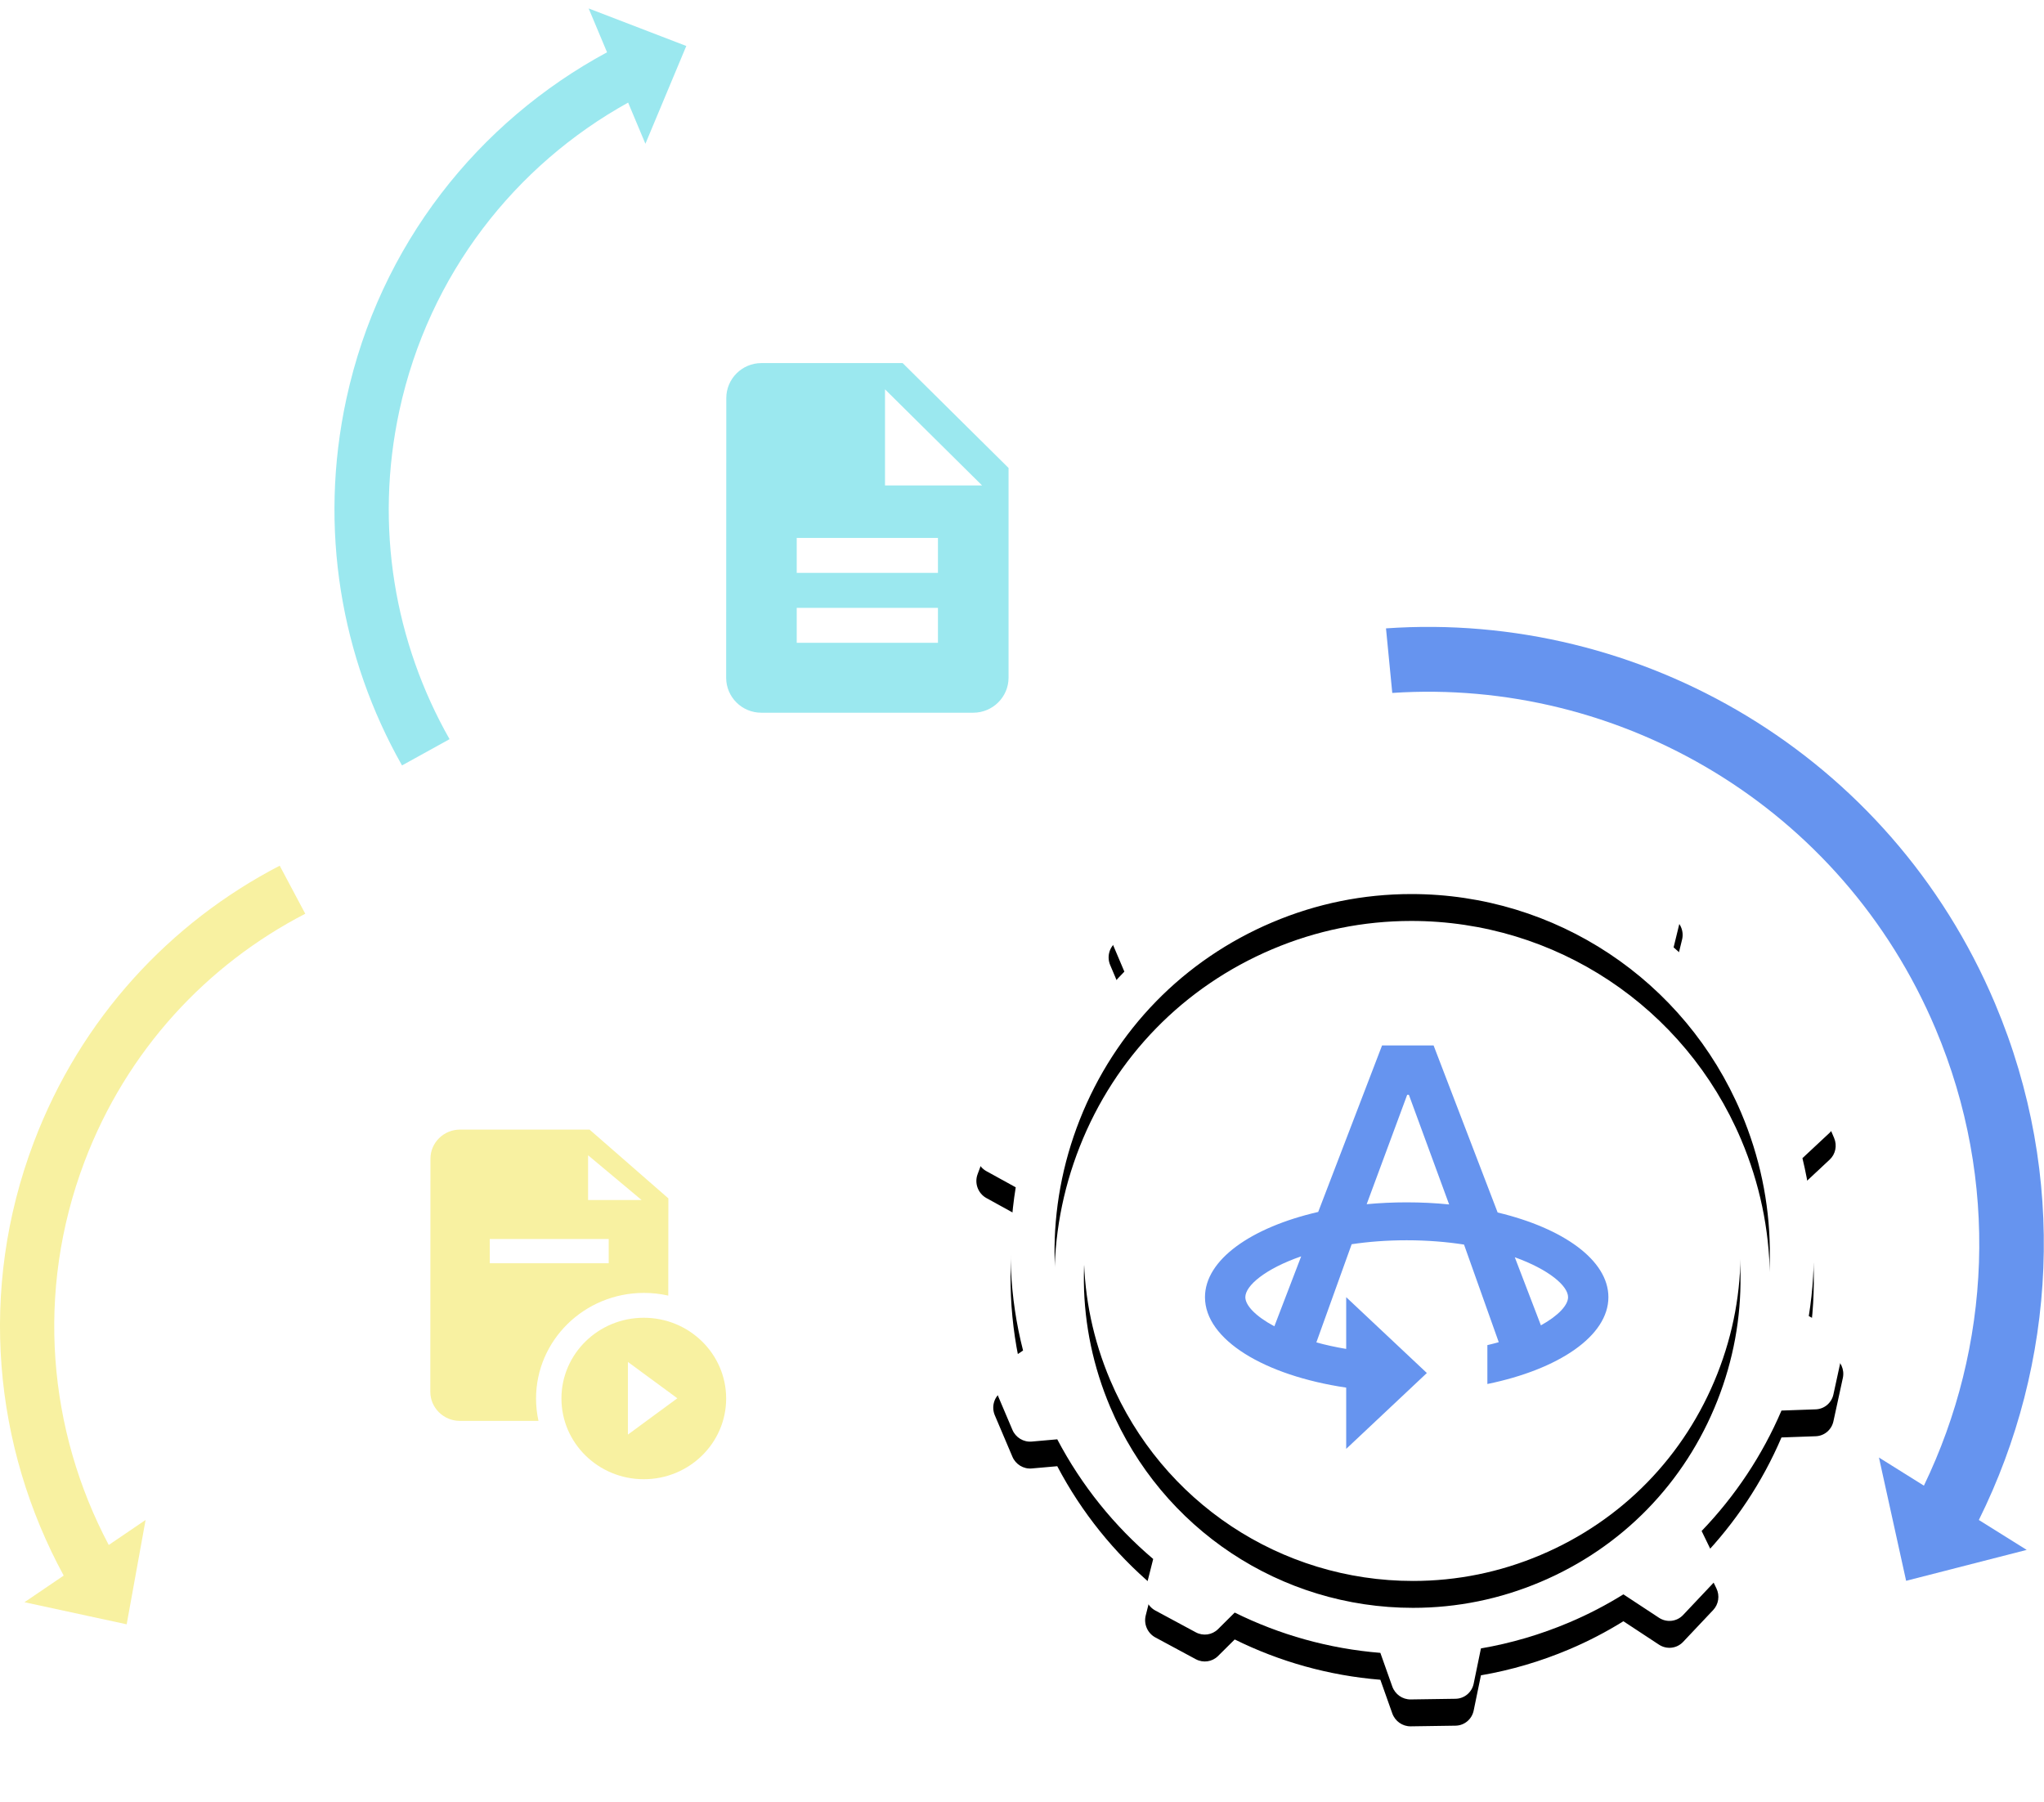 <?xml version="1.0" encoding="UTF-8"?>
<svg width="152px" height="134px" viewBox="0 0 152 134" version="1.1" xmlns="http://www.w3.org/2000/svg" xmlns:xlink="http://www.w3.org/1999/xlink">
    <!-- Generator: Sketch 58 (84663) - https://sketch.com -->
    <title>test-4</title>
    <desc>Created with Sketch.</desc>
    <defs>
        <path d="M32.171,0 C32.75,-0.008 33.281,0.34 33.51,0.88 L34.647,3.561 C38.556,3.86 42.299,4.917 45.7,6.615 L47.146,5.247 C47.57,4.847 48.197,4.753 48.724,5.011 L51.709,6.474 C52.317,6.772 52.64,7.461 52.48,8.121 L51.849,10.706 C54.82,13.265 57.307,16.426 59.115,20.06 L61.537,19.953 C62.129,19.927 62.68,20.277 62.915,20.833 L63.786,22.884 C64.023,23.442 63.89,24.085 63.453,24.492 L61.429,26.382 C62.37,30.24 62.528,34.22 61.902,38.123 L63.727,39.148 C64.281,39.46 64.569,40.1 64.435,40.722 L63.733,43.952 C63.595,44.584 63.056,45.038 62.416,45.06 L59.871,45.15 C58.448,48.482 56.421,51.517 53.933,54.106 L55.031,56.37 C55.294,56.909 55.198,57.553 54.793,57.983 L52.553,60.356 C52.086,60.85 51.334,60.935 50.762,60.559 L48.116,58.818 C46.835,59.613 45.491,60.312 44.094,60.903 C41.966,61.805 39.768,62.452 37.521,62.838 L36.981,65.46 C36.847,66.108 36.289,66.573 35.633,66.583 L32.298,66.632 C31.688,66.64 31.136,66.252 30.928,65.668 L30.042,63.169 C26.215,62.86 22.55,61.824 19.211,60.172 L17.97,61.405 C17.532,61.839 16.866,61.935 16.318,61.641 L13.313,60.023 C12.729,59.708 12.432,59.033 12.593,58.39 L13.149,56.188 C10.266,53.744 7.831,50.74 6.015,47.289 L4.117,47.456 C3.504,47.51 2.922,47.156 2.679,46.581 L1.371,43.5 C1.102,42.865 1.315,42.132 1.879,41.754 L3.472,40.685 C2.453,36.702 2.27,32.584 2.927,28.549 L0.751,27.351 C0.123,27.006 -0.159,26.248 0.09,25.577 L1.129,22.784 C1.334,22.233 1.855,21.87 2.439,21.87 L4.829,21.872 C6.279,18.375 8.392,15.198 11.005,12.509 L9.95,10.02 C9.695,9.416 9.873,8.721 10.383,8.326 L13.389,6.006 C13.884,5.625 14.571,5.62 15.079,5.995 L17.249,7.591 C18.366,6.931 19.528,6.344 20.729,5.835 C22.837,4.941 25.013,4.299 27.238,3.912 L27.988,1.086 C28.15,0.475 28.692,0.052 29.318,0.042 L32.171,0 Z M32.348,6.741 C28.778,6.741 25.297,7.448 22.006,8.843 C15.406,11.64 10.32,16.855 7.685,23.529 C5.102,30.074 5.193,37.25 7.945,43.736 C12.136,53.614 21.761,59.999 32.469,59.999 C36.043,59.999 39.524,59.29 42.816,57.895 C49.412,55.101 54.497,49.884 57.133,43.21 C59.717,36.667 59.624,29.491 56.873,23.004 C52.683,13.124 43.056,6.741 32.348,6.741 Z M32.348,8.92 C42.18,8.92 51.018,14.782 54.866,23.854 C57.393,29.812 57.479,36.401 55.105,42.411 C52.686,48.537 48.019,53.325 41.965,55.888 C38.943,57.17 35.748,57.821 32.469,57.821 C22.639,57.821 13.8,51.957 9.952,42.886 C7.425,36.928 7.34,30.338 9.712,24.329 C12.131,18.203 16.799,13.415 22.857,10.849 C25.878,9.569 29.071,8.92 32.348,8.92 Z" id="path-1"></path>
        <filter x="-15.5%" y="-12.0%" width="131.0%" height="130.0%" filterUnits="objectBoundingBox" id="filter-2">
            <feOffset dx="0" dy="2" in="SourceAlpha" result="shadowOffsetOuter1"></feOffset>
            <feGaussianBlur stdDeviation="3" in="shadowOffsetOuter1" result="shadowBlurOuter1"></feGaussianBlur>
            <feColorMatrix values="0 0 0 0 0   0 0 0 0 0   0 0 0 0 0  0 0 0 0.16 0" type="matrix" in="shadowBlurOuter1"></feColorMatrix>
        </filter>
    </defs>
    <g id="页面-1" stroke="none" stroke-width="1" fill="none" fill-rule="evenodd">
        <g id="产品模块" transform="translate(-1026, -1045)">
            <g id="test-4" transform="translate(1026, 1045)">
                <g id="编组" transform="translate(72.607, 59.744)">
                    <g id="形状结合">
                        <use fill="black" fill-opacity="1" filter="url(#filter-2)" xlink:href="#path-1"></use>
                        <use fill="#FFFFFF" fill-rule="evenodd" xlink:href="#path-1"></use>
                    </g>
                    <path d="M35.156,29.823 L32.162,21.667 L32.038,21.667 L29.025,29.804 C29.987,29.714 30.982,29.667 32,29.667 C33.082,29.667 34.138,29.719 35.156,29.823 L35.156,29.823 Z M38.764,30.422 C43.649,31.587 47,33.969 47,36.718 C47,39.609 43.296,42.09 38,43.176 L38,40.284 C38.294,40.215 38.576,40.143 38.846,40.065 L36.264,32.807 C34.977,32.607 33.55,32.487 32,32.487 C30.516,32.487 29.147,32.595 27.908,32.781 L25.283,40.081 C25.965,40.27 26.704,40.434 27.501,40.566 L27.501,36.718 L33.5,42.358 L27.501,48 L27.501,43.444 C21.41,42.541 17,39.874 17,36.718 C17,33.934 20.436,31.528 25.42,30.38 L30.168,18 L34.001,18 L38.764,30.422 Z M41.981,38.814 C43.294,38.085 44.001,37.304 44.001,36.718 C44.001,35.883 42.583,34.665 40.039,33.75 L41.981,38.814 Z M24.154,33.682 C21.49,34.604 20.001,35.862 20.001,36.718 C20.001,37.327 20.761,38.139 22.16,38.884 L24.154,33.682 Z" id="Fill-15" fill="#6694EF"></path>
                </g>
                <g id="编组" transform="translate(9.148, 67.97)">
                    <path d="M36.3,0.032 L39.469,0.224 C40.118,0.264 40.654,0.747 40.754,1.378 L41.181,4.081 C44.681,5.223 47.937,7.039 50.781,9.46 L53.084,8.396 C53.597,8.159 54.211,8.265 54.622,8.663 L56.144,10.132 C56.557,10.531 56.675,11.141 56.44,11.653 L55.249,14.244 C57.428,17.194 58.987,20.516 59.855,24.046 L62.061,24.304 C62.663,24.376 63.153,24.829 63.261,25.417 L63.83,28.482 C63.941,29.081 63.631,29.67 63.074,29.922 L60.654,31.014 C60.612,34.345 59.954,37.636 58.748,40.717 L60.714,42.433 C61.144,42.807 61.295,43.402 61.094,43.923 L59.992,46.798 C59.763,47.397 59.13,47.741 58.487,47.622 L55.289,47.021 C54.471,48.141 53.566,49.203 52.58,50.195 C51.075,51.708 49.401,53.037 47.602,54.164 L48.133,56.87 C48.253,57.484 47.931,58.09 47.355,58.335 L44.435,59.584 C43.899,59.812 43.269,59.674 42.873,59.241 L41.01,57.208 C38.243,58.083 35.337,58.543 32.402,58.543 C31.802,58.543 31.204,58.525 30.61,58.488 L29.88,60.221 C29.655,60.757 29.101,61.081 28.511,61.023 L25.266,60.703 C24.636,60.641 24.125,60.16 24.033,59.543 L23.68,57.201 C20.299,56.128 17.141,54.428 14.356,52.161 L12.544,53.096 C12.023,53.365 11.381,53.268 10.953,52.856 L8.671,50.648 C8.2,50.193 8.118,49.478 8.477,48.944 L9.611,47.256 C7.307,44.217 5.668,40.771 4.775,37.101 L2.196,36.822 C1.515,36.75 0.988,36.19 0.962,35.518 L0.853,32.711 C0.831,32.158 1.157,31.654 1.673,31.443 L3.99,30.495 C3.995,27.012 4.675,23.568 5.952,20.355 L3.947,18.416 C3.5,17.983 3.401,17.313 3.707,16.786 L5.506,13.681 C5.802,13.17 6.407,12.916 6.993,13.058 L9.712,13.716 C10.434,12.77 11.22,11.868 12.066,11.017 C13.554,9.521 15.208,8.205 16.984,7.086 L16.574,4.118 C16.492,3.529 16.813,2.964 17.364,2.728 L19.866,1.659 C20.372,1.442 20.966,1.555 21.369,1.943 L23.535,4.036 C26.332,3.141 29.273,2.669 32.244,2.669 C32.876,2.669 33.504,2.689 34.129,2.729 L34.996,0.808 C35.224,0.307 35.741,-0.001 36.3,0.032 Z M32.244,5.132 C25.363,5.132 18.659,7.906 13.849,12.743 C9.048,17.571 6.365,24.224 6.491,30.996 C6.616,37.732 9.377,44.045 14.262,48.767 C19.141,53.484 25.583,56.08 32.4,56.08 C39.282,56.08 45.986,53.306 50.796,48.47 C55.598,43.642 58.28,36.988 58.153,30.216 C58.029,23.48 55.269,17.169 50.383,12.445 C45.506,7.729 39.065,5.132 32.244,5.132 Z M32.817,7.655 C38.983,7.655 44.808,9.987 49.218,14.224 C53.636,18.468 56.131,24.137 56.245,30.186 C56.361,36.355 54,42.175 49.597,46.575 C45.251,50.915 39.192,53.405 32.975,53.405 C26.808,53.405 20.985,51.073 16.572,46.835 C12.155,42.593 9.66,36.922 9.546,30.873 C9.43,24.704 11.791,18.884 16.193,14.486 C20.541,10.144 26.598,7.655 32.817,7.655 Z" id="形状结合" fill="#FFFFFF"></path>
                    <path d="M40.547,28.376 C39.965,28.244 39.36,28.175 38.739,28.175 C34.307,28.175 30.714,31.697 30.714,36.037 C30.714,36.605 30.779,37.16 30.895,37.692 L25.054,37.692 C23.835,37.692 22.852,36.716 22.852,35.525 L22.862,18.195 C22.862,17.003 23.848,16.03 25.064,16.03 L34.693,16.03 L40.555,21.146 L40.547,28.376 Z M27.273,25.97 L36.118,25.97 L36.118,24.165 L27.273,24.165 L27.273,25.97 Z M34.584,21.267 L38.563,21.267 L34.584,17.939 L34.584,21.267 Z M38.726,30.023 C42.11,30.023 44.852,32.713 44.852,36.027 C44.852,39.34 42.11,42.03 38.726,42.03 C35.345,42.03 32.603,39.34 32.603,36.027 C32.603,32.713 35.345,30.023 38.726,30.023 L38.726,30.023 Z M37.546,38.711 L41.222,36.011 L37.546,33.309 L37.546,38.711 Z" id="Fill-33" fill="#F8F1A1"></path>
                </g>
                <g id="编组" transform="translate(34.732, 9.436)">
                    <path d="M23.48,1.056 L25.255,3.235 C27.109,2.84 29.008,2.637 30.919,2.637 C32.538,2.637 34.136,2.778 35.699,3.053 L36.659,1.419 C36.931,0.955 37.461,0.712 37.993,0.806 L41.008,1.332 C41.624,1.439 42.086,1.966 42.111,2.591 L42.219,5.069 C45.52,6.565 48.52,8.721 51.034,11.449 L53.159,10.73 C53.677,10.555 54.254,10.724 54.604,11.154 L55.901,12.746 C56.252,13.176 56.301,13.781 56.019,14.252 L54.707,16.456 C56.52,19.62 57.671,23.091 58.106,26.694 L60.025,27.143 C60.594,27.275 61.015,27.768 61.054,28.352 L61.265,31.389 C61.306,31.981 60.945,32.523 60.385,32.706 L58.082,33.463 C57.664,36.733 56.646,39.893 55.115,42.78 L56.759,44.602 C57.13,45.011 57.21,45.606 56.962,46.09 L55.593,48.763 C55.307,49.32 54.664,49.587 54.06,49.401 L51.089,48.483 C50.216,49.433 49.274,50.323 48.267,51.143 C46.616,52.487 44.818,53.625 42.916,54.541 L43.134,57.27 C43.182,57.879 42.807,58.432 42.23,58.609 L39.294,59.507 C38.757,59.672 38.169,59.47 37.835,59.007 L36.22,56.759 C34.531,57.085 32.808,57.252 31.074,57.252 C29.438,57.252 27.824,57.108 26.245,56.827 L25.284,58.564 C25.008,59.06 24.442,59.315 23.885,59.196 L20.81,58.536 C20.214,58.407 19.776,57.886 19.756,57.277 L19.667,54.772 C16.633,53.382 13.857,51.433 11.482,48.994 L9.452,49.782 C8.925,49.987 8.319,49.823 7.955,49.377 L6.008,46.989 C5.607,46.497 5.607,45.792 6.009,45.313 L7.408,43.645 C5.569,40.5 4.388,37.045 3.919,33.454 L1.312,32.868 C0.669,32.723 0.224,32.125 0.272,31.469 L0.474,28.732 C0.513,28.192 0.88,27.737 1.398,27.588 L3.856,26.877 C4.226,23.535 5.224,20.298 6.756,17.341 L4.996,15.18 C4.615,14.715 4.593,14.053 4.944,13.574 L7.005,10.751 C7.344,10.287 7.952,10.105 8.497,10.306 L11.053,11.245 C11.883,10.356 12.775,9.521 13.723,8.749 C15.271,7.489 16.948,6.41 18.717,5.525 L18.65,2.655 C18.637,2.073 19.007,1.558 19.558,1.389 L22.071,0.621 C22.58,0.465 23.138,0.636 23.48,1.056 Z M30.919,5.044 C25.224,5.044 19.656,7.023 15.244,10.616 C4.614,19.268 3.031,34.981 11.716,45.64 C16.483,51.491 23.538,54.845 31.074,54.845 C36.768,54.845 42.334,52.868 46.748,49.276 C51.872,45.102 55.168,38.93 55.783,32.34 C56.397,25.784 54.442,19.361 50.276,14.247 C45.51,8.399 38.455,5.044 30.919,5.044 Z M31.231,7.12 C37.991,7.12 44.322,10.139 48.601,15.401 C52.34,20.001 54.095,25.783 53.544,31.679 C52.982,37.693 50.105,43.1 45.439,46.909 C41.482,50.139 36.491,51.916 31.384,51.916 C24.623,51.916 18.292,48.897 14.014,43.634 C6.22,34.045 7.639,19.911 17.175,12.129 C21.132,8.898 26.123,7.12 31.231,7.12 Z" id="形状结合" fill="#FFFFFF"></path>
                    <path d="M32.392,17.564 L21.891,17.564 C20.449,17.564 19.278,18.736 19.278,20.164 L19.268,40.962 C19.268,42.393 20.434,43.564 21.879,43.564 L37.643,43.564 C39.088,43.564 40.268,42.393 40.268,40.962 L40.268,25.363 L32.392,17.564 Z M24.516,38.365 L35.018,38.365 L35.018,35.765 L24.516,35.765 L24.516,38.365 Z M24.516,33.165 L35.018,33.165 L35.018,30.565 L24.516,30.565 L24.516,33.165 Z M31.081,26.664 L31.081,19.516 L38.3,26.664 L31.081,26.664 Z" id="Fill-49" fill="#9BE8EF"></path>
                </g>
                <path d="M20.8,64.376 C12.677,68.587 6.01,75.699 2.509,84.954 C-1.645,95.93 -0.462,107.611 4.737,117.166 L1.82,119.147 L6.529,120.164 C6.532,120.169 6.534,120.173 6.538,120.178 L6.542,120.168 L9.42,120.789 L10.827,113.029 L8.087,114.89 C3.59,106.401 2.612,96.087 6.281,86.393 C9.423,78.093 15.408,71.716 22.7,67.95 L20.8,64.376 Z" id="Fill-51" fill="#F8F1A1"></path>
                <path d="M29.895,56.92 C25.38,48.941 23.662,39.327 25.759,29.653 C28.247,18.18 35.59,9.043 45.142,3.888 L43.775,0.628 L48.273,2.357 C48.277,2.356 48.282,2.352 48.287,2.351 L48.285,2.362 L51.036,3.419 L47.995,10.692 L46.71,7.629 C38.327,12.278 31.902,20.383 29.703,30.516 C27.822,39.193 29.37,47.816 33.431,54.967 L29.895,56.92 Z" id="Fill-53" fill="#9BE8EF"></path>
                <path d="M103.068,46.728 L103.535,51.529 C120.439,50.406 136.95,59.961 143.936,76.507 C148.733,87.869 148.036,100.178 143.069,110.478 L139.726,108.387 L141.747,117.554 L145.143,116.685 L145.148,116.694 C145.152,116.69 145.154,116.686 145.157,116.68 L150.713,115.256 L147.155,113.032 C152.909,101.434 153.791,87.488 148.359,74.624 C140.533,56.089 122.008,45.407 103.068,46.728" id="Fill-55" fill="#6694EF"></path>
            </g>
        </g>
    </g>
</svg>